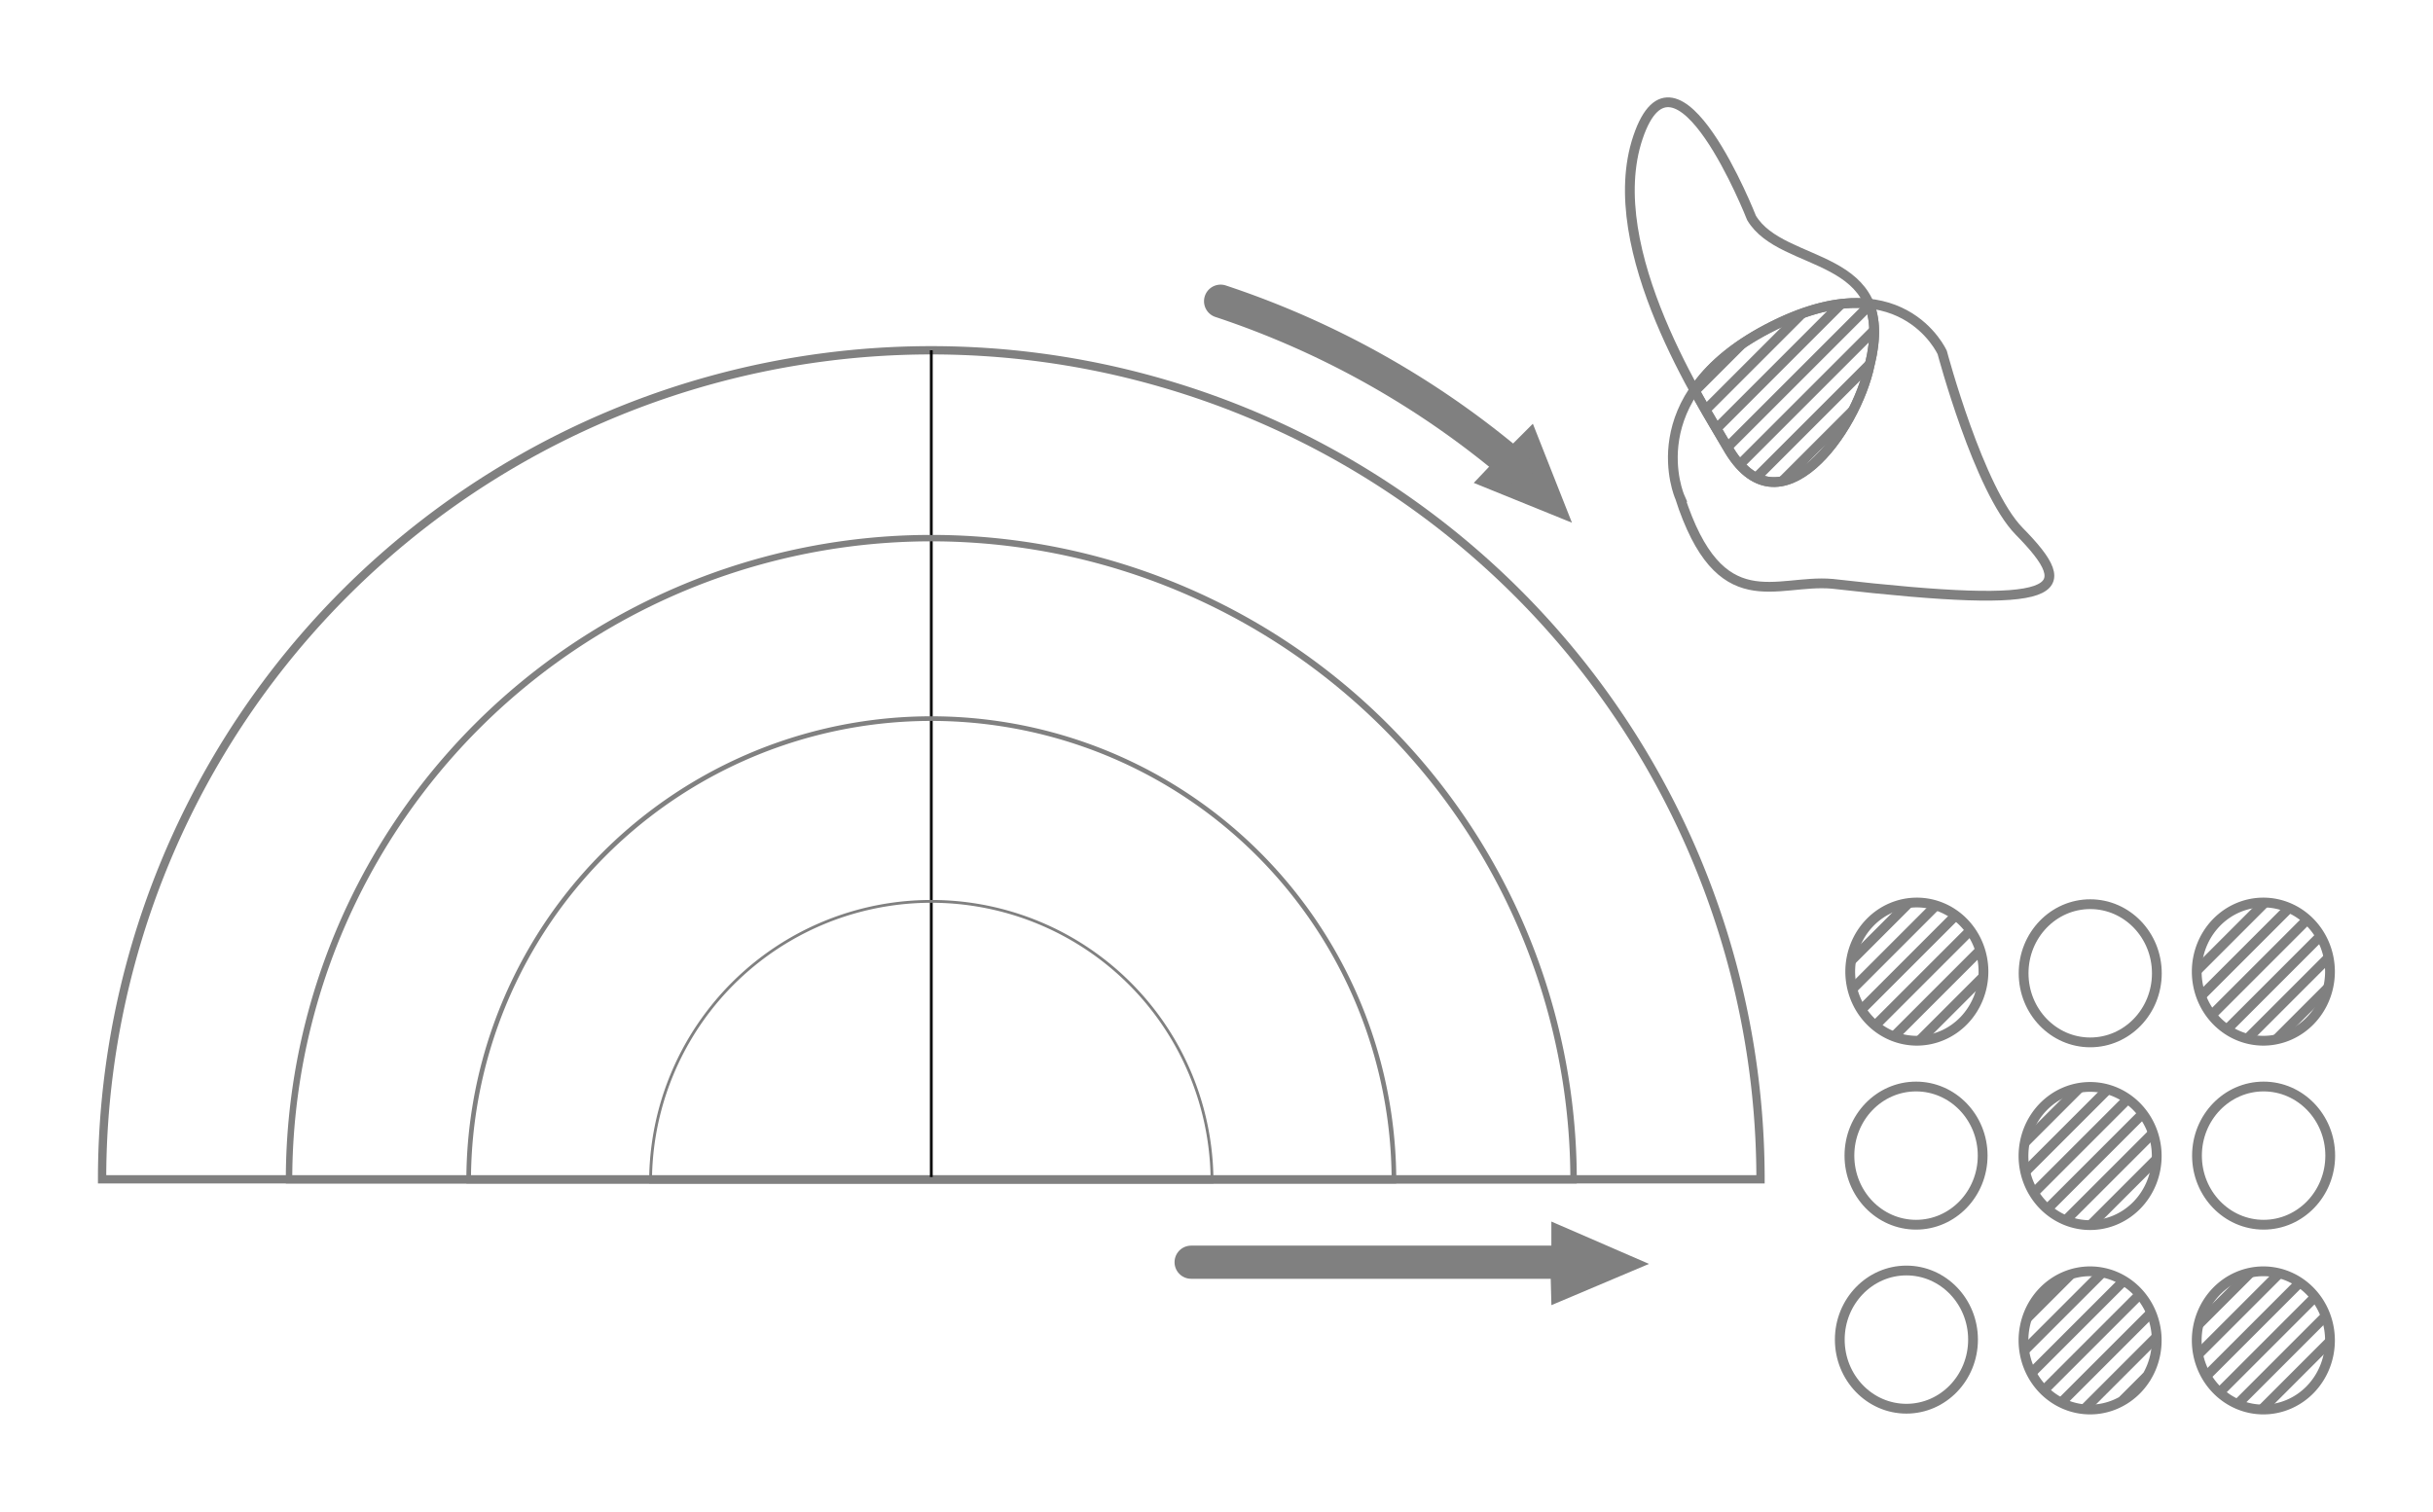 <?xml version="1.0" encoding="UTF-8" standalone="no"?>
<!-- Created with Inkscape (http://www.inkscape.org/) -->

<svg
   xmlns:dc="http://purl.org/dc/elements/1.1/"
   xmlns:cc="http://creativecommons.org/ns#"
   xmlns:rdf="http://www.w3.org/1999/02/22-rdf-syntax-ns#"
   xmlns:svg="http://www.w3.org/2000/svg"
   xmlns="http://www.w3.org/2000/svg"
   xmlns:sodipodi="http://sodipodi.sourceforge.net/DTD/sodipodi-0.dtd"
   xmlns:inkscape="http://www.inkscape.org/namespaces/inkscape"
   width="248.42mm"
   height="154.432mm"
   viewBox="0 0 880.228 547.201"
   id="svg4203"
   version="1.1"
   inkscape:version="0.91 r13725"
   sodipodi:docname="mutualinfo-up.svg">
  <sodipodi:namedview
     id="base"
     pagecolor="#ffffff"
     bordercolor="#666666"
     borderopacity="1.0"
     inkscape:pageopacity="0.0"
     inkscape:pageshadow="2"
     inkscape:zoom="0.8510764"
     inkscape:cx="342.13251"
     inkscape:cy="282.37207"
     inkscape:document-units="px"
     inkscape:current-layer="layer1"
     showgrid="true"
     inkscape:window-width="1600"
     inkscape:window-height="909"
     inkscape:window-x="70"
     inkscape:window-y="0"
     inkscape:window-maximized="0"
     fit-margin-top="10"
     fit-margin-left="10"
     fit-margin-right="10"
     fit-margin-bottom="10">
    <inkscape:grid
       id="grid4766"
       type="xygrid"
       visible="false"
       originx="566.933"
       originy="140.444" />
  </sodipodi:namedview>
  <defs
     id="defs4205">
    <marker
       inkscape:stockid="Arrow1Mstart"
       orient="auto"
       refY="0"
       refX="0"
       id="Arrow1Mstart"
       style="overflow:visible"
       inkscape:isstock="true">
      <path
         id="path4449"
         d="M 0,0 5,-5 -12.5,0 5,5 0,0 Z"
         style="fill:#808080;fill-opacity:1;fill-rule:evenodd;stroke:#808080;stroke-width:1pt;stroke-opacity:1"
         transform="matrix(0.4,0,0,0.4,4,0)"
         inkscape:connector-curvature="0" />
    </marker>
    <marker
       inkscape:stockid="TriangleInL"
       orient="auto"
       refY="0"
       refX="0"
       id="TriangleInL"
       style="overflow:visible"
       inkscape:isstock="true">
      <path
         id="path4576"
         d="m 5.77,0 -8.65,5 0,-10 8.65,5 z"
         style="fill:#808080;fill-opacity:1;fill-rule:evenodd;stroke:#808080;stroke-width:1pt;stroke-opacity:1"
         transform="scale(-0.8,-0.8)"
         inkscape:connector-curvature="0" />
    </marker>
    <marker
       inkscape:stockid="Arrow2Mstart"
       orient="auto"
       refY="0"
       refX="0"
       id="Arrow2Mstart"
       style="overflow:visible"
       inkscape:isstock="true">
      <path
         id="path4467"
         style="fill:#808080;fill-opacity:1;fill-rule:evenodd;stroke:#808080;stroke-width:0.625;stroke-linejoin:round;stroke-opacity:1"
         d="M 8.719,4.034 -2.207,0.016 8.719,-4.002 c -1.745,2.372 -1.735,5.617 -6e-7,8.035 z"
         transform="scale(0.6,0.6)"
         inkscape:connector-curvature="0" />
    </marker>
    <marker
       inkscape:stockid="Arrow1Sstart"
       orient="auto"
       refY="0"
       refX="0"
       id="Arrow1Sstart"
       style="overflow:visible"
       inkscape:isstock="true">
      <path
         id="path4455"
         d="M 0,0 5,-5 -12.5,0 5,5 0,0 Z"
         style="fill:#808080;fill-opacity:1;fill-rule:evenodd;stroke:#808080;stroke-width:1pt;stroke-opacity:1"
         transform="matrix(0.2,0,0,0.2,1.2,0)"
         inkscape:connector-curvature="0" />
    </marker>
    <marker
       inkscape:stockid="Arrow2Lstart"
       orient="auto"
       refY="0"
       refX="0"
       id="marker4701"
       style="overflow:visible"
       inkscape:isstock="true">
      <path
         id="path4461"
         style="fill:#808080;fill-opacity:1;fill-rule:evenodd;stroke:#808080;stroke-width:0.625;stroke-linejoin:round;stroke-opacity:1"
         d="M 8.719,4.034 -2.207,0.016 8.719,-4.002 c -1.745,2.372 -1.735,5.617 -6e-7,8.035 z"
         transform="matrix(1.1,0,0,1.1,1.1,0)"
         inkscape:connector-curvature="0" />
    </marker>
    <marker
       inkscape:stockid="Arrow1Lstart"
       orient="auto"
       refY="0"
       refX="0"
       id="Arrow1Lstart"
       style="overflow:visible"
       inkscape:isstock="true">
      <path
         id="path4443"
         d="M 0,0 5,-5 -12.5,0 5,5 0,0 Z"
         style="fill:#808080;fill-opacity:1;fill-rule:evenodd;stroke:#808080;stroke-width:1pt;stroke-opacity:1"
         transform="matrix(0.8,0,0,0.8,10,0)"
         inkscape:connector-curvature="0" />
    </marker>
    <marker
       inkscape:stockid="Arrow2Lend"
       orient="auto"
       refY="0"
       refX="0"
       id="Arrow2Lend"
       style="overflow:visible"
       inkscape:isstock="true">
      <path
         id="path4235"
         style="fill:#000000;fill-opacity:1;fill-rule:evenodd;stroke:#000000;stroke-width:0.625;stroke-linejoin:round;stroke-opacity:1"
         d="M 8.719,4.034 -2.207,0.016 8.719,-4.002 c -1.745,2.372 -1.735,5.617 -6e-7,8.035 z"
         transform="matrix(-1.1,0,0,-1.1,-1.1,0)"
         inkscape:connector-curvature="0" />
    </marker>
    <marker
       inkscape:stockid="Arrow1Lend"
       orient="auto"
       refY="0"
       refX="0"
       id="marker4601"
       style="overflow:visible"
       inkscape:isstock="true">
      <path
         id="path4603"
         d="M 0,0 5,-5 -12.5,0 5,5 0,0 Z"
         style="fill:#000000;fill-opacity:1;fill-rule:evenodd;stroke:#000000;stroke-width:1pt;stroke-opacity:1"
         transform="matrix(-0.8,0,0,-0.8,-10,0)"
         inkscape:connector-curvature="0" />
    </marker>
    <marker
       inkscape:stockid="Arrow1Lend"
       orient="auto"
       refY="0"
       refX="0"
       id="Arrow1Lend"
       style="overflow:visible"
       inkscape:isstock="true">
      <path
         id="path4217"
         d="M 0,0 5,-5 -12.5,0 5,5 0,0 Z"
         style="fill:#000000;fill-opacity:1;fill-rule:evenodd;stroke:#000000;stroke-width:1pt;stroke-opacity:1"
         transform="matrix(-0.8,0,0,-0.8,-10,0)"
         inkscape:connector-curvature="0" />
    </marker>
    <marker
       inkscape:stockid="Arrow2Lstart"
       orient="auto"
       refY="0"
       refX="0"
       id="Arrow2Lstart"
       style="overflow:visible"
       inkscape:isstock="true">
      <path
         id="path4232"
         style="fill:#000000;fill-opacity:1;fill-rule:evenodd;stroke:#000000;stroke-width:0.625;stroke-linejoin:round;stroke-opacity:1"
         d="M 8.719,4.034 -2.207,0.016 8.719,-4.002 c -1.745,2.372 -1.735,5.617 -6e-7,8.035 z"
         transform="matrix(1.1,0,0,1.1,1.1,0)"
         inkscape:connector-curvature="0" />
    </marker>
  </defs>
  <g
     transform="translate(566.933,-645.605)"
     id="layer1"
     inkscape:groupmode="layer"
     inkscape:label="Layer 1">
    <path
       sodipodi:nodetypes="cccccccc"
       inkscape:connector-curvature="0"
       id="path6448"
       d="M 0.887,833.86 -12.548,799.835 l -6.805,6.805 4.906,4.208 c -1.629,1.745 -5.7,5.584 -7.328,7.328 l -4.731,-4.731 -6.369,6.718 z"
       style="fill:#808080;fill-opacity:1;fill-rule:evenodd;stroke:#808080;stroke-width:1px;stroke-linecap:butt;stroke-linejoin:miter;stroke-opacity:1" />
    <g
       id="g4409"
       transform="matrix(1.009,0,0,1.009,-40.561,-171.439)">
      <path
         style="fill:none;fill-rule:evenodd;stroke:#808080;stroke-width:3.5;stroke-linecap:butt;stroke-linejoin:miter;stroke-miterlimit:4;stroke-dasharray:none;stroke-opacity:1"
         d="m 148.769,940.396 c -4.944,24.023 -32.595,62.216 -51.098,29.706 -7.821,-13.742 -45.607,-70.9 -32.031,-111.096 13.577,-40.195 40.705,28.88 40.705,28.88 11.106,18.678 52.48,11.532 42.424,52.51 z"
         id="path4770"
         inkscape:connector-curvature="0"
         sodipodi:nodetypes="csscc" />
      <path
         style="fill:none;fill-rule:evenodd;stroke:#808080;stroke-width:3.5;stroke-linecap:butt;stroke-linejoin:miter;stroke-miterlimit:4;stroke-dasharray:none;stroke-opacity:1"
         d="m 80.625,987.981 c 0,0 -15.625,-35.619 31.431,-60.3 47.69,-25.013 62.675,8.512 62.675,8.512 0,0 13.137,49.39 27.587,64.093 21.509,21.887 16.639,28.412 -67.025,18.85 C 115,1017.362 95,1032.362 80.625,987.981 Z"
         id="path4772"
         inkscape:connector-curvature="0"
         sodipodi:nodetypes="cscscc" />
      <g
         id="g9136">
        <path
           style="fill:none;fill-opacity:1;fill-rule:evenodd;stroke:#808080;stroke-width:3.5;stroke-linecap:butt;stroke-linejoin:miter;stroke-miterlimit:4;stroke-dasharray:none;stroke-opacity:1"
           d="m 143.469,918.415 c -8.385,0.109 -18.744,2.621 -31.412,9.266 -12.964,6.799 -21.152,14.43 -26.238,21.916 5.103,9.329 9.664,16.658 11.854,20.506 18.503,32.51 46.153,-5.684 51.098,-29.707 2.342,-9.544 1.891,-16.475 -0.314,-21.732 -1.583,-0.172 -3.234,-0.271 -4.986,-0.248 z"
           id="path6222"
           inkscape:connector-curvature="0" />
        <path
           d="m 102.912,107.55 -16.862,16.862 m 3.852,6.755 34.414,-34.414 m 14.112,-3.506 -44.654,44.654 m 3.938,6.669 50.921,-50.921 m 1.672,8.934 -48.142,48.142 m 5.855,4.752 40.77,-40.77 m -6.075,16.682 -25.271,25.271"
           style="fill:#808080;stroke:#808080;stroke-width:3.5"
           transform="translate(0,825.591)"
           id="path9139"
           inkscape:connector-curvature="0" />
      </g>
    </g>
    <g
       id="g4416"
       transform="matrix(1.011,0,0,1.011,-162.812,-12.669)">
      <ellipse
         style="fill:none;stroke:#808080;stroke-width:3.5;stroke-miterlimit:4;stroke-dasharray:none;stroke-opacity:1"
         id="path4136-3"
         cx="285.934"
         cy="1064.747"
         rx="23.841"
         ry="24.734" />
      <ellipse
         style="fill:none;stroke:#808080;stroke-width:3.5;stroke-miterlimit:4;stroke-dasharray:none;stroke-opacity:1"
         id="path4136-7"
         cx="348.266"
         cy="999.485"
         rx="23.841"
         ry="24.734" />
      <ellipse
         style="fill:none;stroke:#808080;stroke-width:3.5;stroke-miterlimit:4;stroke-dasharray:none;stroke-opacity:1"
         id="path4136-5"
         cx="410.311"
         cy="1064.746"
         rx="23.841"
         ry="24.734" />
      <ellipse
         style="fill:none;stroke:#808080;stroke-width:3.5;stroke-miterlimit:4;stroke-dasharray:none;stroke-opacity:1"
         id="path4136-62"
         cx="282.487"
         cy="1130.604"
         rx="23.841"
         ry="24.734" />
      <g
         transform="translate(220.305,129.718)"
         style="stroke:#808080"
         id="g5530">
        <path
           style="fill:none;fill-opacity:1;stroke:#808080;stroke-width:3.5;stroke-miterlimit:4;stroke-dasharray:none;stroke-opacity:1"
           d="m 213.757,869.171 a 23.841,24.734 0 0 1 -23.841,24.734 23.841,24.734 0 0 1 -23.841,-24.734 23.841,24.734 0 0 1 23.841,-24.734 23.841,24.734 0 0 1 23.841,24.734 z"
           id="ellipse5678"
           inkscape:connector-curvature="0" />
        <path
           d="m 190.444,844.492 -24.337,24.337 m 1.56,9.047 31.504,-31.504 m 6.361,4.245 -34.049,34.049 m 5.411,5.195 33.386,-33.386 m 2.971,7.635 -29,29 m 10.299,0.308 18.493,-18.493"
           style="fill:none;stroke:#808080;stroke-width:3.5"
           id="path5533"
           inkscape:connector-curvature="0" />
      </g>
      <g
         transform="translate(220.305,129.718)"
         style="stroke:#808080"
         id="g5535">
        <path
           style="fill:none;fill-opacity:1;stroke:#808080;stroke-width:3.5;stroke-miterlimit:4;stroke-dasharray:none;stroke-opacity:1"
           d="m 151.757,935.171 a 23.841,24.734 0 0 1 -23.841,24.734 23.841,24.734 0 0 1 -23.841,-24.734 23.841,24.734 0 0 1 23.841,-24.734 23.841,24.734 0 0 1 23.841,24.734 z"
           id="ellipse5682"
           inkscape:connector-curvature="0" />
        <path
           d="m 124.1,910.836 -19.562,19.562 m 0.211,10.395 29.388,-29.388 m 7.229,3.378 -33.563,33.563 m 4.891,5.716 33.978,-33.978 m 3.658,6.948 -31.116,31.116 m 8.867,1.74 23.566,-23.566"
           style="fill:none;stroke:#808080;stroke-width:3.5"
           id="path5538"
           inkscape:connector-curvature="0" />
      </g>
      <g
         transform="translate(220.305,129.718)"
         id="g5540">
        <path
           inkscape:connector-curvature="0"
           style="fill:none;fill-opacity:1;stroke:#808080;stroke-width:3.5;stroke-miterlimit:4;stroke-dasharray:none;stroke-opacity:1"
           d="M 89.757,869.171 A 23.841,24.734 0 0 1 65.916,893.905 23.841,24.734 0 0 1 42.075,869.171 23.841,24.734 0 0 1 65.916,844.437 23.841,24.734 0 0 1 89.757,869.171 Z"
           id="path4136" />
        <path
           inkscape:connector-curvature="0"
           d="m 62.912,844.745 -20.459,20.459 m 0.471,10.136 29.762,-29.762 m 7.07,3.536 -33.711,33.711 m 5.044,5.563 33.902,-33.902 m 3.503,7.103 -30.737,30.737 m 9.128,1.479 22.687,-22.687"
           style="fill:none;stroke:#808080;stroke-width:3.5"
           id="path5543" />
      </g>
      <g
         transform="translate(220.305,129.718)"
         style="stroke:#808080"
         id="g5545">
        <path
           style="fill:none;fill-opacity:1;stroke:#808080;stroke-width:3.5;stroke-miterlimit:4;stroke-dasharray:none;stroke-opacity:1"
           d="m 213.757,1001.171 a 23.841,24.734 0 0 1 -23.841,24.734 23.841,24.734 0 0 1 -23.841,-24.734 23.841,24.734 0 0 1 23.841,-24.734 23.841,24.734 0 0 1 23.841,24.734 z"
           id="ellipse5690"
           inkscape:connector-curvature="0" />
        <path
           d="m 185.305,976.91 -18.501,18.501 m -0.207,10.813 29.002,-29.002 m 7.34,3.266 -33.384,33.384 m 4.754,5.852 34.05,-34.05 m 3.803,6.803 -31.482,31.482 m 8.716,1.891 24.326,-24.326"
           style="fill:none;stroke:#808080;stroke-width:3.5"
           id="path5548"
           inkscape:connector-curvature="0" />
      </g>
      <g
         transform="translate(220.305,129.718)"
         style="stroke:#808080"
         id="g5550">
        <path
           style="fill:none;fill-opacity:1;stroke:#808080;stroke-width:3.5;stroke-miterlimit:4;stroke-dasharray:none;stroke-opacity:1"
           d="m 151.757,1001.171 a 23.841,24.734 0 0 1 -23.841,24.734 23.841,24.734 0 0 1 -23.841,-24.734 23.841,24.734 0 0 1 23.841,-24.734 23.841,24.734 0 0 1 23.841,24.734 z"
           id="ellipse5686"
           inkscape:connector-curvature="0" />
        <path
           d="m 120.936,977.64 -15.451,15.451 m -1.068,11.674 27.879,-27.878 m 7.594,3.012 -32.892,32.892 m 4.426,6.181 34.207,-34.207 m 4.092,6.514 -32.097,32.097 m 8.284,2.323 25.732,-25.732 m -3.436,14.042 -8.581,8.581"
           style="fill:none;stroke:#808080;stroke-width:3.5"
           id="path5553"
           inkscape:connector-curvature="0" />
      </g>
    </g>
    <path
       style="opacity:1;fill:none;fill-opacity:1;stroke:#808080;stroke-width:3;stroke-linecap:round;stroke-linejoin:miter;stroke-miterlimit:4;stroke-dasharray:none;stroke-dashoffset:0;stroke-opacity:1"
       id="path4407"
       sodipodi:type="arc"
       sodipodi:cx="-230"
       sodipodi:cy="-1072.3616"
       sodipodi:rx="300"
       sodipodi:ry="300"
       sodipodi:start="0"
       sodipodi:end="3.1415927"
       d="m 70,-1072.362 a 300,300 0 0 1 -150,259.808 300,300 0 0 1 -300,-10e-6 A 300,300 0 0 1 -530,-1072.362 l 300,0 z"
       transform="scale(1,-1)" />
    <path
       style="opacity:1;fill:none;fill-opacity:1;stroke:#808080;stroke-width:12;stroke-linecap:round;stroke-linejoin:miter;stroke-miterlimit:4;stroke-dasharray:none;stroke-dashoffset:0;stroke-opacity:1"
       id="path4437"
       sodipodi:type="arc"
       sodipodi:cx="-226"
       sodipodi:cy="1058.3622"
       sodipodi:rx="320"
       sodipodi:ry="320"
       sodipodi:start="5.0324029"
       sodipodi:end="5.4182758"
       d="m -125.334,754.608 a 320,320 0 0 1 106.921,60.222"
       sodipodi:open="true" />
    <g
       id="g4714"
       transform="translate(-60,0)">
      <path
         style="fill:#808080;fill-opacity:1;fill-rule:evenodd;stroke:#808080;stroke-width:1px;stroke-linecap:butt;stroke-linejoin:miter;stroke-opacity:1"
         d="m 88.388,1102.969 -33.559,-14.559 0,9.624 5.023,-0.493 c 0.082,2.385 -0.082,7.979 0,10.364 l -5.269,0 0.247,9.253 z"
         id="path6448-2"
         inkscape:connector-curvature="0"
         sodipodi:nodetypes="cccccccc" />
      <path
         inkscape:connector-curvature="0"
         id="path4712"
         d="m -76,1102.362 140,0"
         style="fill:none;fill-rule:evenodd;stroke:#808080;stroke-width:12;stroke-linecap:round;stroke-linejoin:miter;stroke-miterlimit:4;stroke-dasharray:none;stroke-opacity:1" />
    </g>
    <path
       style="fill:none;fill-rule:evenodd;stroke:#000000;stroke-width:1px;stroke-linecap:butt;stroke-linejoin:miter;stroke-opacity:1"
       d="m -230,1072.362 0,-300"
       id="path4718"
       inkscape:connector-curvature="0" />
    <path
       transform="scale(1,-1)"
       d="m -62.622,-1073.025 a 167.378,167.378 0 0 1 -83.689,144.953 167.378,167.378 0 0 1 -167.378,0 167.378,167.378 0 0 1 -83.689,-144.953 l 167.378,0 z"
       sodipodi:end="3.1415927"
       sodipodi:start="0"
       sodipodi:ry="167.37779"
       sodipodi:rx="167.37779"
       sodipodi:cy="-1073.0247"
       sodipodi:cx="-230"
       sodipodi:type="arc"
       id="path4720"
       style="opacity:1;fill:none;fill-opacity:1;stroke:#808080;stroke-width:1.674;stroke-linecap:round;stroke-linejoin:miter;stroke-miterlimit:4;stroke-dasharray:none;stroke-dashoffset:0;stroke-opacity:1" />
    <path
       style="opacity:1;fill:none;fill-opacity:1;stroke:#808080;stroke-width:2.324;stroke-linecap:round;stroke-linejoin:miter;stroke-miterlimit:4;stroke-dasharray:none;stroke-dashoffset:0;stroke-opacity:1"
       id="path4722"
       sodipodi:type="arc"
       sodipodi:cx="-230"
       sodipodi:cy="-1072.6997"
       sodipodi:rx="232.36435"
       sodipodi:ry="232.36435"
       sodipodi:start="0"
       sodipodi:end="3.1415927"
       d="m 2.364,-1072.7 a 232.364,232.364 0 0 1 -116.182,201.233 232.364,232.364 0 0 1 -232.364,0 232.364,232.364 0 0 1 -116.182,-201.233 l 232.364,0 z"
       transform="scale(1,-1)" />
    <path
       style="opacity:1;fill:none;fill-opacity:1;stroke:#808080;stroke-width:1.016;stroke-linecap:round;stroke-linejoin:miter;stroke-miterlimit:4;stroke-dasharray:none;stroke-dashoffset:0;stroke-opacity:1"
       id="path4724"
       sodipodi:type="arc"
       sodipodi:cx="-230"
       sodipodi:cy="-1073.3538"
       sodipodi:rx="101.56863"
       sodipodi:ry="101.56863"
       sodipodi:start="0"
       sodipodi:end="3.1415927"
       d="m -128.431,-1073.354 a 101.569,101.569 0 0 1 -50.784,87.961 101.569,101.569 0 0 1 -101.569,0 101.569,101.569 0 0 1 -50.784,-87.961 l 101.569,0 z"
       transform="scale(1,-1)" />
  </g>
</svg>
